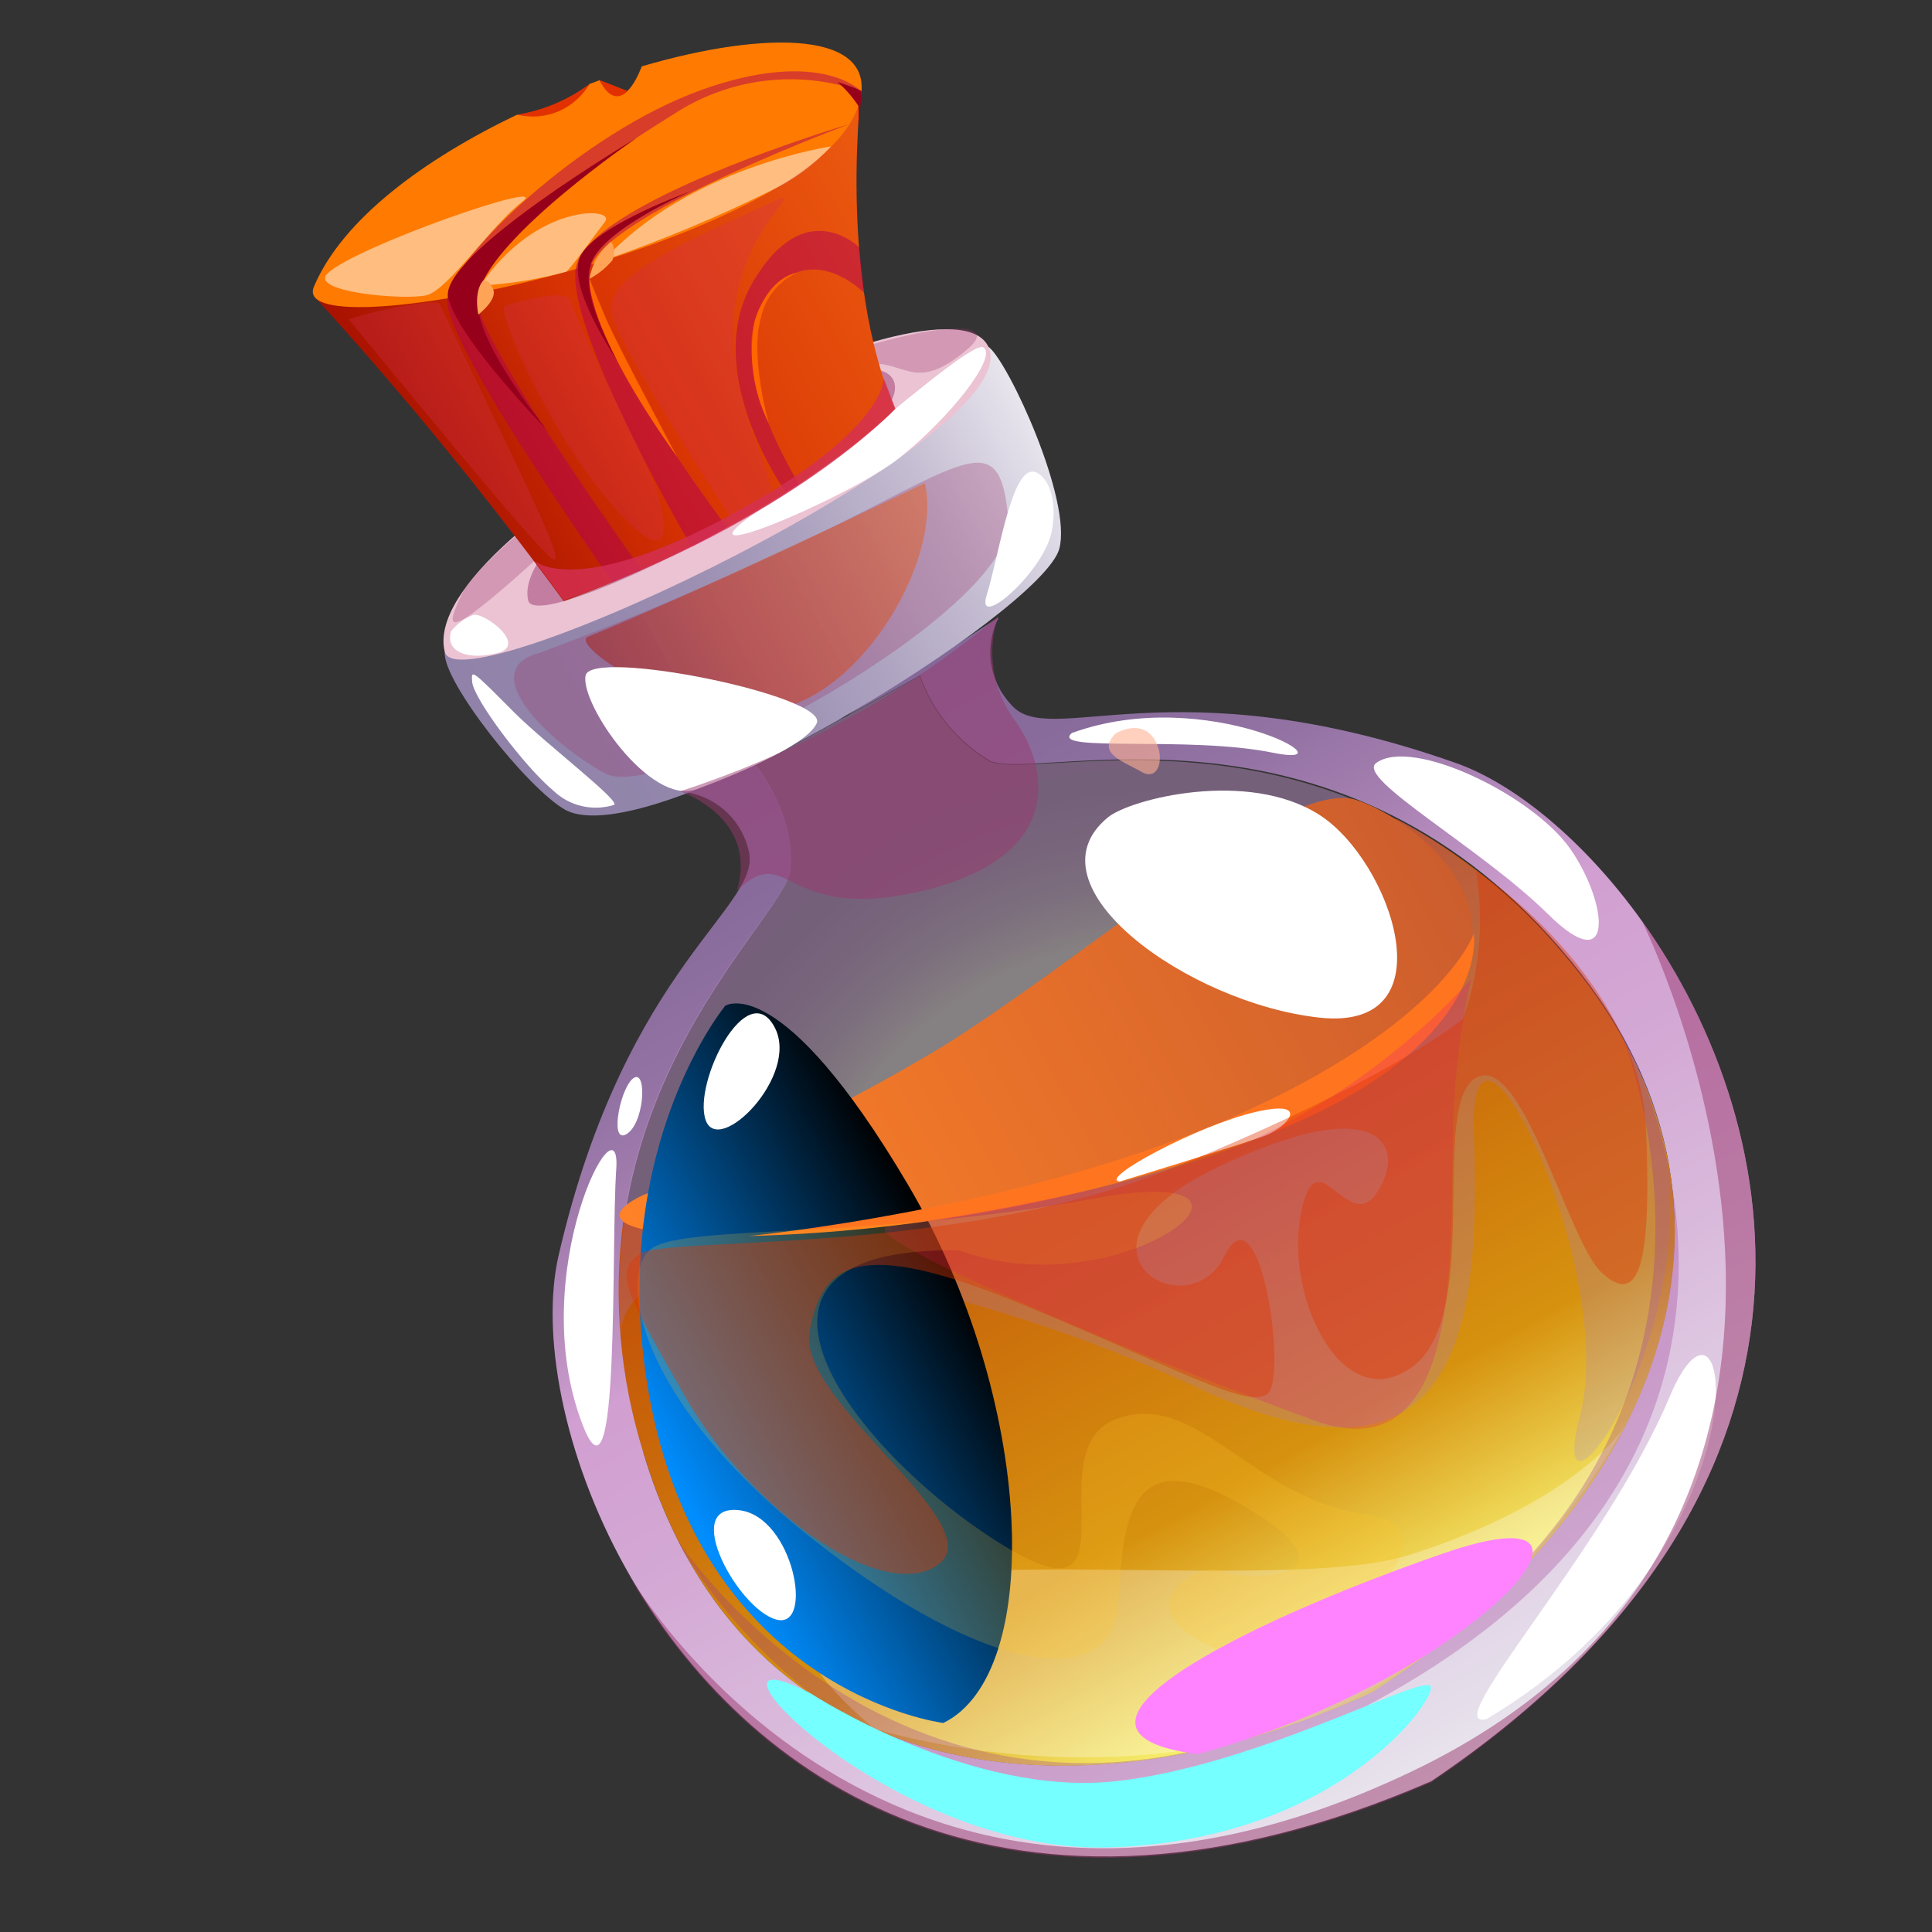 <svg width="32" height="32" viewBox="0 0 32 32" fill="none" xmlns="http://www.w3.org/2000/svg">
<rect x="0" y="0" width="32" height="32" fill="#333333" stroke="none"/>
<g clip-path="url(#clip0_574_4604)">
<path d="M27.196 15.256C26.242 13.923 25.084 12.976 24.099 12.632C19.393 10.98 17.376 12.421 16.749 11.672C16.568 11.482 16.451 11.24 16.415 10.98C16.378 10.72 16.423 10.456 16.543 10.223L14.018 11.86L11.28 13.111C11.542 13.134 11.79 13.239 11.99 13.41C12.189 13.581 12.331 13.81 12.394 14.065C12.678 15.003 10.379 15.922 9.253 20.79C8.957 22.068 9.316 24.094 10.363 25.974C12.331 29.493 16.695 32.545 23.708 29.501C30.746 24.758 29.665 18.708 27.196 15.256ZM10.663 24.073C8.997 18.497 12.976 15.292 13.093 14.419C13.21 13.545 12.525 12.679 12.525 12.679L15.238 11.19C15.447 11.782 15.858 12.282 16.398 12.602C17.193 12.954 22.022 11.297 25.849 15.713C29.675 20.13 27.204 25.123 22.719 28.024C17.873 30.273 12.335 29.66 10.656 24.062L10.663 24.073Z" fill="url(#paint0_linear_574_4604)"/>
<path d="M7.367 10.798C7.321 11.281 8.746 13.069 9.362 13.413C10.771 14.172 17.251 10.145 17.545 9.091C17.761 8.287 16.705 6.004 16.379 5.75C16.053 5.497 7.367 10.798 7.367 10.798Z" fill="url(#paint1_linear_574_4604)"/>
<path d="M7.367 10.798C7.602 11.735 17.03 7.248 16.375 5.753C15.72 4.257 6.853 8.731 7.367 10.798Z" fill="#EBC3D3"/>
<g style="mix-blend-mode:multiply" opacity="0.5">
<path d="M8.749 9.947C8.908 10.592 15.247 7.331 14.802 6.307C14.356 5.282 8.413 8.524 8.749 9.947Z" fill="#9A376D"/>
</g>
<g style="mix-blend-mode:multiply" opacity="0.3">
<path d="M8.922 10.818C7.871 11.099 9.07 12.285 10.019 12.81C10.967 13.335 16.828 10.093 16.701 8.612C16.575 7.132 16.122 7.559 13.842 8.705C12.239 9.492 10.597 10.197 8.922 10.818Z" fill="#9A376D"/>
</g>
<path opacity="0.45" d="M9.753 10.542C9.388 10.641 11.036 11.806 12.591 11.776C14.147 11.747 15.621 9.323 15.32 8.002C15.32 8.002 11.782 9.71 9.753 10.542Z" fill="url(#paint2_linear_574_4604)"/>
<path d="M12.632 8.408C10.933 9.559 14.041 8.26 14.885 7.593C15.728 6.927 16.529 5.911 16.288 5.754C16.137 5.652 14.818 6.788 13.999 7.455C13.571 7.811 13.114 8.13 12.632 8.408Z" fill="white"/>
<path d="M17.062 7.817C16.727 7.909 16.529 9.265 16.341 9.864C16.153 10.463 17.311 9.459 17.426 8.776C17.542 8.093 17.236 7.765 17.062 7.817Z" fill="white"/>
<path d="M7.471 10.457C7.367 10.798 7.752 10.944 8.246 10.815C8.739 10.686 8.034 10.146 7.842 10.184C7.696 10.238 7.567 10.333 7.471 10.457Z" fill="white"/>
<g style="mix-blend-mode:soft-light">
<path d="M11.526 13.076C10.757 13.34 9.607 11.65 9.699 11.189C9.792 10.728 13.723 11.526 13.528 11.978C13.333 12.431 11.526 13.076 11.526 13.076Z" fill="white"/>
</g>
<g style="mix-blend-mode:soft-light">
<path d="M7.821 11.298C7.847 11.579 8.686 12.696 9.164 13.095C9.294 13.22 9.456 13.309 9.632 13.35C9.808 13.392 9.992 13.386 10.165 13.333C10.317 13.293 9.046 12.328 8.519 11.802C7.802 11.081 7.802 11.081 7.821 11.298Z" fill="white"/>
</g>
<g style="mix-blend-mode:multiply" opacity="0.3">
<path d="M7.68 9.777C7.355 10.45 7.268 10.744 9.147 9.023C11.027 7.301 13.676 6.097 14.338 6.026C15.001 5.954 15.141 6.533 16.021 5.787C16.901 5.041 13.982 5.508 11.173 7.091C8.364 8.674 7.68 9.777 7.68 9.777Z" fill="#9A376D"/>
</g>
<path d="M9.337 9.957C8.057 8.214 6.687 6.539 5.232 4.939C5.232 4.939 9.886 -0.097 14.271 1.419C14.271 1.419 13.868 4.564 14.824 6.774C14.824 6.774 13.085 8.579 9.337 9.957Z" fill="url(#paint3_linear_574_4604)"/>
<path d="M14.241 1.67C13.661 4.029 4.726 5.872 5.199 4.749C5.673 3.627 7.031 2.634 8.563 1.9C8.814 1.917 9.065 1.882 9.301 1.799C9.476 1.688 9.633 1.55 9.764 1.391L9.932 1.328C9.932 1.328 10.268 2.027 10.63 1.099C12.718 0.486 14.53 0.523 14.241 1.67Z" fill="#FF7A00"/>
<g style="mix-blend-mode:multiply" opacity="0.5">
<path d="M10.145 9.641C10.145 9.641 7.314 5.645 7.409 4.944C7.505 4.243 9.64 2.2 11.618 1.49C13.596 0.78 14.27 1.517 14.27 1.517C13.758 1.334 13.21 1.273 12.671 1.338C12.131 1.403 11.614 1.592 11.16 1.89C9.511 2.91 7.764 4.23 7.913 5.051C8.062 5.873 10.624 9.437 10.624 9.437L10.145 9.641Z" fill="#B10053"/>
</g>
<g style="mix-blend-mode:multiply" opacity="0.5">
<path d="M11.453 9.056C11.453 9.056 9.405 5.559 9.533 4.461C9.661 3.363 14.074 2.053 14.074 2.053C14.074 2.053 10.192 3.493 9.801 4.379C9.41 5.265 12.038 8.732 12.038 8.732L11.453 9.056Z" fill="#B10053"/>
</g>
<g style="mix-blend-mode:multiply" opacity="0.5">
<path d="M13.008 8.143C13.008 8.143 11.602 6.169 12.465 4.68C13.329 3.192 14.231 4.098 14.231 4.098L14.312 4.852C14.312 4.852 13.408 3.917 12.67 4.95C11.931 5.984 13.238 8.02 13.238 8.02L13.008 8.143Z" fill="#B10053"/>
</g>
<path d="M9.06 7.122C9.06 7.122 7.6 5.635 7.424 4.936C7.248 4.236 10.554 2.279 10.554 2.279C10.554 2.279 8.189 3.882 7.929 4.843C7.731 5.511 9.06 7.122 9.06 7.122Z" fill="#97001A"/>
<path d="M10.311 6.103C10.311 6.103 9.328 4.729 9.625 4.218C9.922 3.707 11.445 3.167 11.445 3.167C11.445 3.167 10.008 3.779 9.79 4.361C9.573 4.942 10.311 6.103 10.311 6.103Z" fill="#97001A"/>
<g style="mix-blend-mode:soft-light" opacity="0.5">
<path d="M5.433 4.522C5.081 4.837 6.711 4.979 7.067 4.889C7.423 4.8 8.14 3.731 8.652 3.339C9.163 2.946 5.92 4.071 5.433 4.522Z" fill="white"/>
</g>
<g style="mix-blend-mode:soft-light" opacity="0.5">
<path d="M7.956 4.731C8.437 4.703 8.915 4.626 9.381 4.5C9.505 4.38 9.828 3.921 10.02 3.674C10.213 3.427 8.882 3.351 7.956 4.731Z" fill="white"/>
</g>
<g style="mix-blend-mode:soft-light" opacity="0.5">
<path d="M10 4.312C10.936 3.99 11.851 3.609 12.74 3.172C13.126 2.99 13.473 2.737 13.765 2.425C13.765 2.425 11.401 2.77 10 4.312Z" fill="white"/>
</g>
<path d="M9.764 4.618C9.908 4.541 10.036 4.437 10.141 4.313C10.165 4.264 10.176 4.21 10.173 4.156C10.169 4.102 10.152 4.049 10.123 4.004C9.932 4.158 9.804 4.376 9.764 4.618Z" fill="#FFA457"/>
<path d="M7.922 5.211C7.922 5.211 8.232 4.974 8.171 4.801C8.109 4.627 8.01 4.641 8.01 4.641C8.01 4.641 7.845 4.775 7.922 5.211Z" fill="#FFA457"/>
<g style="mix-blend-mode:multiply" opacity="0.3">
<path d="M12.114 8.587C12.114 8.587 10.295 5.831 10.129 5.199C9.963 4.567 11.58 3.905 12.588 3.439C13.596 2.974 12.424 3.534 12.185 4.978C11.946 6.421 12.819 7.883 12.767 8.112C12.715 8.341 12.114 8.587 12.114 8.587Z" fill="#D42F55"/>
</g>
<g style="mix-blend-mode:multiply" opacity="0.3">
<path d="M8.358 5.066C8.226 5.181 9.152 7.282 10.225 8.459C11.297 9.636 10.963 8.392 10.869 8.087C10.776 7.782 9.514 5.302 9.475 5.008C9.437 4.715 8.358 5.066 8.358 5.066Z" fill="#D42F55"/>
</g>
<g style="mix-blend-mode:multiply" opacity="0.3">
<path d="M7.285 5.04C7.207 4.905 5.735 5.265 5.779 5.298C5.822 5.331 8.688 8.866 9.111 9.228C9.534 9.591 8.41 7.443 7.285 5.04Z" fill="#D42F55"/>
</g>
<path d="M12.733 7.011C12.733 7.011 12.417 5.892 12.602 5.271C12.635 5.108 12.707 4.955 12.81 4.824C12.913 4.693 13.046 4.589 13.197 4.519C13.197 4.519 12.737 4.562 12.5 5.32C12.39 5.894 12.472 6.488 12.733 7.011Z" fill="#FF6500"/>
<path d="M11.217 7.571C11.217 7.571 10.224 5.717 10.035 5.272C9.847 4.828 9.764 4.618 9.764 4.618C9.764 4.618 9.68 5.414 11.217 7.571Z" fill="#FF6500"/>
<path d="M9.932 1.327L10.395 1.507C10.395 1.507 10.158 1.794 9.932 1.327Z" fill="#E23100"/>
<path d="M8.564 1.899C8.999 1.828 9.411 1.654 9.765 1.39C9.646 1.593 9.465 1.753 9.249 1.845C9.032 1.936 8.792 1.955 8.564 1.899Z" fill="#E23100"/>
<path d="M13.872 1.358C14.005 1.474 14.122 1.608 14.218 1.756C14.224 1.876 14.222 1.997 14.213 2.118C14.213 2.118 14.275 1.553 14.27 1.517C14.264 1.482 13.872 1.358 13.872 1.358Z" fill="#97001A"/>
<g style="mix-blend-mode:multiply" opacity="0.8">
<path d="M8.854 9.289C8.854 9.289 9.516 9.921 12.09 8.537C14.664 7.153 14.639 6.269 14.639 6.269L14.831 6.77C14.831 6.77 13.088 8.635 9.338 9.942L8.854 9.289Z" fill="#D42F55"/>
</g>
<path opacity="0.5" d="M22.724 28.031C17.875 30.277 12.335 29.66 10.659 24.066C10.269 22.829 10.154 21.522 10.322 20.237C10.773 17 12.994 15.063 13.088 14.426C13.215 13.562 12.52 12.686 12.52 12.686L15.233 11.198C15.442 11.79 15.853 12.29 16.393 12.61C17.006 12.882 20.027 11.968 23.133 13.573C24.167 14.114 25.087 14.851 25.841 15.742C29.677 20.133 27.226 25.135 22.724 28.031Z" fill="url(#paint4_radial_574_4604)"/>
<path d="M22.724 28.031C17.875 30.277 12.335 29.66 10.659 24.066C10.269 22.829 10.154 21.522 10.322 20.237L18.049 18.925L23.128 13.566C24.163 14.107 25.082 14.844 25.837 15.735C29.677 20.133 27.226 25.135 22.724 28.031Z" fill="url(#paint5_linear_574_4604)"/>
<g style="mix-blend-mode:multiply" opacity="0.2">
<path d="M10.285 22.107C10.335 20.243 15.278 20.86 19.849 22.993C24.419 25.125 24.496 21.567 24.412 18.732C24.329 15.897 26.803 21.04 26.168 23.455C25.534 25.87 28.378 21.927 27.491 18.634C26.604 15.34 23.138 13.565 23.138 13.565C23.138 13.565 24.932 15.243 24.003 16.493C23.074 17.742 16.843 19.695 14.165 19.974C11.486 20.253 10.335 20.243 10.335 20.243C10.25 20.861 10.233 21.486 10.285 22.107Z" fill="#9A7AFF"/>
</g>
<path d="M10.642 19.799C8.577 20.788 15.341 20.877 21.068 18.463C26.796 16.05 23.62 13.636 22.477 13.253C21.333 12.869 18.3 15.635 15.64 17.317C14.042 18.275 12.371 19.105 10.642 19.799Z" fill="url(#paint6_linear_574_4604)"/>
<g style="mix-blend-mode:soft-light" opacity="0.3">
<path d="M14.479 28.631C9.735 24.618 20.55 26.645 23.346 25.754C26.142 24.863 26.906 23.631 26.906 23.631C26.906 23.631 24.966 27.299 21.484 28.533C18.003 29.766 14.479 28.631 14.479 28.631Z" fill="white"/>
</g>
<g style="mix-blend-mode:multiply" opacity="0.3">
<path d="M11.22 25.509C11.22 25.509 15.367 31.851 22.549 27.913C29.731 23.976 26.845 17.094 26.845 17.094C26.845 17.094 30.753 23.822 22.798 28.168C14.842 32.514 11.22 25.509 11.22 25.509Z" fill="#9A3792"/>
</g>
<path d="M24.62 28.475C23.791 28.662 26.586 25.675 27.654 23.136C28.722 20.597 29.382 25.643 24.62 28.475Z" fill="white"/>
<path d="M9.658 23.619C10.27 25.174 10.117 20.68 10.207 19.366C10.298 18.052 8.669 21.099 9.658 23.619Z" fill="white"/>
<path d="M10.35 18.798C10.094 18.902 10.287 17.966 10.506 17.849C10.725 17.732 10.669 18.662 10.35 18.798Z" fill="white"/>
<path d="M22.792 12.639C22.453 12.893 24.522 14.038 25.639 15.14C26.756 16.243 26.632 14.96 26.015 14.069C25.399 13.177 23.387 12.198 22.792 12.639Z" fill="white"/>
<g style="mix-blend-mode:multiply" opacity="0.5">
<path d="M12.205 14.756C13.084 13.899 12.957 15.327 15.316 14.746C17.675 14.166 17.367 12.674 16.784 11.899C16.614 11.658 16.502 11.381 16.457 11.089C16.413 10.797 16.436 10.499 16.526 10.218C14.97 11.504 13.184 12.484 11.263 13.107C11.263 13.107 12.569 13.537 12.205 14.756Z" fill="#9A376D"/>
</g>
<path style="mix-blend-mode:screen" d="M15.624 28.538C15.624 28.538 11.472 28.023 10.699 22.79C10.134 18.928 12.012 16.659 12.012 16.659C12.012 16.659 12.929 16.052 15.036 19.617C17.142 23.181 17.302 27.72 15.624 28.538Z" fill="url(#paint7_linear_574_4604)"/>
<path d="M12.4 20.473C15.085 20.402 17.744 19.922 20.284 19.047C24.763 17.558 24.41 15.466 24.41 15.466C24.41 15.466 23.908 16.96 20.432 18.496C16.955 20.032 12.4 20.473 12.4 20.473Z" fill="#FF741F"/>
<g style="mix-blend-mode:soft-light">
<path d="M18.547 19.57C18.174 19.537 19.84 18.639 20.794 18.418C21.749 18.197 21.305 18.681 20.954 18.811C20.602 18.942 18.547 19.57 18.547 19.57Z" fill="white"/>
</g>
<g style="mix-blend-mode:multiply" opacity="0.2">
<path d="M14.735 20.314C13.917 20.403 19.298 22.636 21.775 23.53C24.253 24.425 24.009 20.673 24.064 18.918C24.071 18.011 24.172 17.107 24.365 16.22C23.315 17.372 22.041 18.298 20.62 18.941C18.424 19.835 14.735 20.314 14.735 20.314Z" fill="#DE0098"/>
</g>
<g style="mix-blend-mode:multiply" opacity="0.5">
<path d="M23.706 29.522C16.692 32.566 12.328 29.514 10.36 25.995C10.526 26.283 14.76 33.449 23.364 29.35C32.147 25.168 27.196 15.256 27.196 15.256C29.665 18.708 30.746 24.759 23.706 29.522Z" fill="#9A376D"/>
</g>
<g style="mix-blend-mode:multiply" opacity="0.2">
<path d="M15.89 20.71C11.53 20.64 14.114 24.022 16.544 25.55C18.975 27.079 17.124 24.032 18.473 23.51C19.822 22.988 20.737 24.834 22.625 25.078C24.514 25.323 21.526 27.975 20.034 27.264C18.541 26.553 19.964 25.848 20.217 26.017C20.47 26.187 22.688 26.212 20.69 24.997C18.693 23.781 18.602 25.163 18.523 26.564C18.443 27.964 16.453 27.846 13.464 25.494C10.475 23.143 10.229 21.052 10.809 20.669C11.389 20.285 14.495 20.521 18.105 19.854C21.714 19.187 18.611 21.707 15.89 20.71Z" fill="#FFC827"/>
</g>
<g style="mix-blend-mode:soft-light">
<path d="M19.834 29.054C17.012 28.688 20.529 26.895 23.917 25.726C27.304 24.556 24.363 27.827 19.834 29.054Z" fill="#FF83FF"/>
</g>
<path d="M18.351 13.538C16.967 14.672 19.683 16.618 21.853 16.855C24.024 17.092 23.046 14.264 21.857 13.499C20.668 12.734 18.715 13.236 18.351 13.538Z" fill="white"/>
<path d="M12.833 17.02C12.377 16.147 11.475 17.93 11.687 18.55C11.9 19.17 13.248 17.814 12.833 17.02Z" fill="white"/>
<g style="mix-blend-mode:soft-light">
<path d="M17.753 12.141C17.369 12.469 19.684 12.181 21.087 12.468C22.49 12.755 20.003 11.322 17.753 12.141Z" fill="white"/>
</g>
<g style="mix-blend-mode:soft-light">
<path d="M13.436 28.053C11.121 26.852 14.707 30.717 18.386 30.598C22.064 30.479 23.707 28.264 23.702 27.951C23.696 27.639 20.919 29.228 18.495 29.501C16.071 29.775 13.436 28.053 13.436 28.053Z" fill="#75FFFF"/>
</g>
<g style="mix-blend-mode:multiply" opacity="0.4">
<path d="M24.234 16.869C24.509 16.091 24.583 15.257 24.45 14.443C24.452 14.37 27.154 16.226 27.262 18.683C27.37 21.14 27.094 21.595 26.531 21.081C25.967 20.567 25.21 17.398 24.441 17.856C23.671 18.315 24.561 21.747 23.412 22.624C22.263 23.501 21.288 21.535 21.54 20.138C21.791 18.74 22.318 20.494 22.81 19.749C23.302 19.004 22.893 18.026 20.149 19.343C17.405 20.661 19.671 22.046 20.272 20.816C20.872 19.586 21.333 22.839 20.992 23.09C20.651 23.34 19.509 22.665 16.875 21.583C14.241 20.502 13.608 20.902 13.408 22.061C13.209 23.22 16.464 25.277 15.531 25.922C14.598 26.568 12.405 24.989 11.346 23.13C10.287 21.271 10.21 21.102 10.573 20.781C10.936 20.46 15.772 20.832 19.447 19.337C23.121 17.841 24.234 16.869 24.234 16.869Z" fill="#DE3500"/>
</g>
<path d="M12.245 25.014C11.266 24.899 12.221 26.654 12.858 26.825C13.495 26.995 13.14 25.118 12.245 25.014Z" fill="white"/>
<g style="mix-blend-mode:soft-light" opacity="0.6">
<path d="M18.477 12.15C18.15 12.475 18.614 12.614 18.912 12.787C19.211 12.959 19.316 12.486 19.088 12.2C18.86 11.914 18.477 12.15 18.477 12.15Z" fill="#FFB192"/>
</g>
</g>
<defs>
<linearGradient id="paint0_linear_574_4604" x1="23.7" y1="29.514" x2="13.886" y2="11.654" gradientUnits="userSpaceOnUse">
<stop stop-color="#E8E5ED"/>
<stop offset="0.05" stop-color="#E5DDEA"/>
<stop offset="0.28" stop-color="#DABBDC"/>
<stop offset="0.46" stop-color="#D3A7D4"/>
<stop offset="0.59" stop-color="#D19FD1"/>
<stop offset="0.64" stop-color="#BE92C3"/>
<stop offset="0.72" stop-color="#A57FB0"/>
<stop offset="0.81" stop-color="#9272A3"/>
<stop offset="0.9" stop-color="#886B9B"/>
<stop offset="1" stop-color="#846898"/>
</linearGradient>
<linearGradient id="paint1_linear_574_4604" x1="8.22" y1="12.542" x2="17.4" y2="7.497" gradientUnits="userSpaceOnUse">
<stop stop-color="#9082A9"/>
<stop offset="0.22" stop-color="#9386AB"/>
<stop offset="0.42" stop-color="#9D90B3"/>
<stop offset="0.6" stop-color="#ADA3C0"/>
<stop offset="0.79" stop-color="#C4BCD1"/>
<stop offset="0.96" stop-color="#E1DDE8"/>
<stop offset="1" stop-color="#E8E5ED"/>
</linearGradient>
<linearGradient id="paint2_linear_574_4604" x1="10.31" y1="11.729" x2="15.73" y2="8.751" gradientUnits="userSpaceOnUse">
<stop stop-color="#A71100"/>
<stop offset="0.39" stop-color="#D83303"/>
<stop offset="1" stop-color="#EC5C11"/>
</linearGradient>
<linearGradient id="paint3_linear_574_4604" x1="6.65" y1="7.529" x2="15.079" y2="2.897" gradientUnits="userSpaceOnUse">
<stop stop-color="#A71100"/>
<stop offset="0.39" stop-color="#D83303"/>
<stop offset="1" stop-color="#EC5C11"/>
</linearGradient>
<radialGradient id="paint4_radial_574_4604" cx="0" cy="0" r="1" gradientUnits="userSpaceOnUse" gradientTransform="translate(19.366 21.819) rotate(-28.79) scale(9.605 9.605)">
<stop stop-color="#E8E5ED"/>
<stop offset="0.14" stop-color="#E3DDE3"/>
<stop offset="0.42" stop-color="#DBD1D5"/>
<stop offset="0.66" stop-color="#D8CDD0"/>
<stop offset="0.68" stop-color="#D4C5CE"/>
<stop offset="0.75" stop-color="#C7ACC9"/>
<stop offset="0.83" stop-color="#BE99C5"/>
<stop offset="0.91" stop-color="#B98FC3"/>
<stop offset="1" stop-color="#B78BC2"/>
</radialGradient>
<linearGradient id="paint5_linear_574_4604" x1="22.718" y1="28.015" x2="16.556" y2="16.801" gradientUnits="userSpaceOnUse">
<stop stop-color="#FCFF7E"/>
<stop offset="0.32" stop-color="#D6920F"/>
<stop offset="1" stop-color="#C04A08"/>
</linearGradient>
<linearGradient id="paint6_linear_574_4604" x1="11.043" y1="21.572" x2="24.058" y2="14.419" gradientUnits="userSpaceOnUse">
<stop stop-color="#FF8227"/>
<stop offset="1" stop-color="#CC5D2D"/>
</linearGradient>
<linearGradient id="paint7_linear_574_4604" x1="10.854" y1="24.213" x2="16.019" y2="21.375" gradientUnits="userSpaceOnUse">
<stop offset="0.02" stop-color="#008DFE"/>
<stop offset="1"/>
</linearGradient>
<clipPath id="clip0_574_4604">
<rect width="32" height="32" fill="white"/>
</clipPath>
</defs>
</svg>
